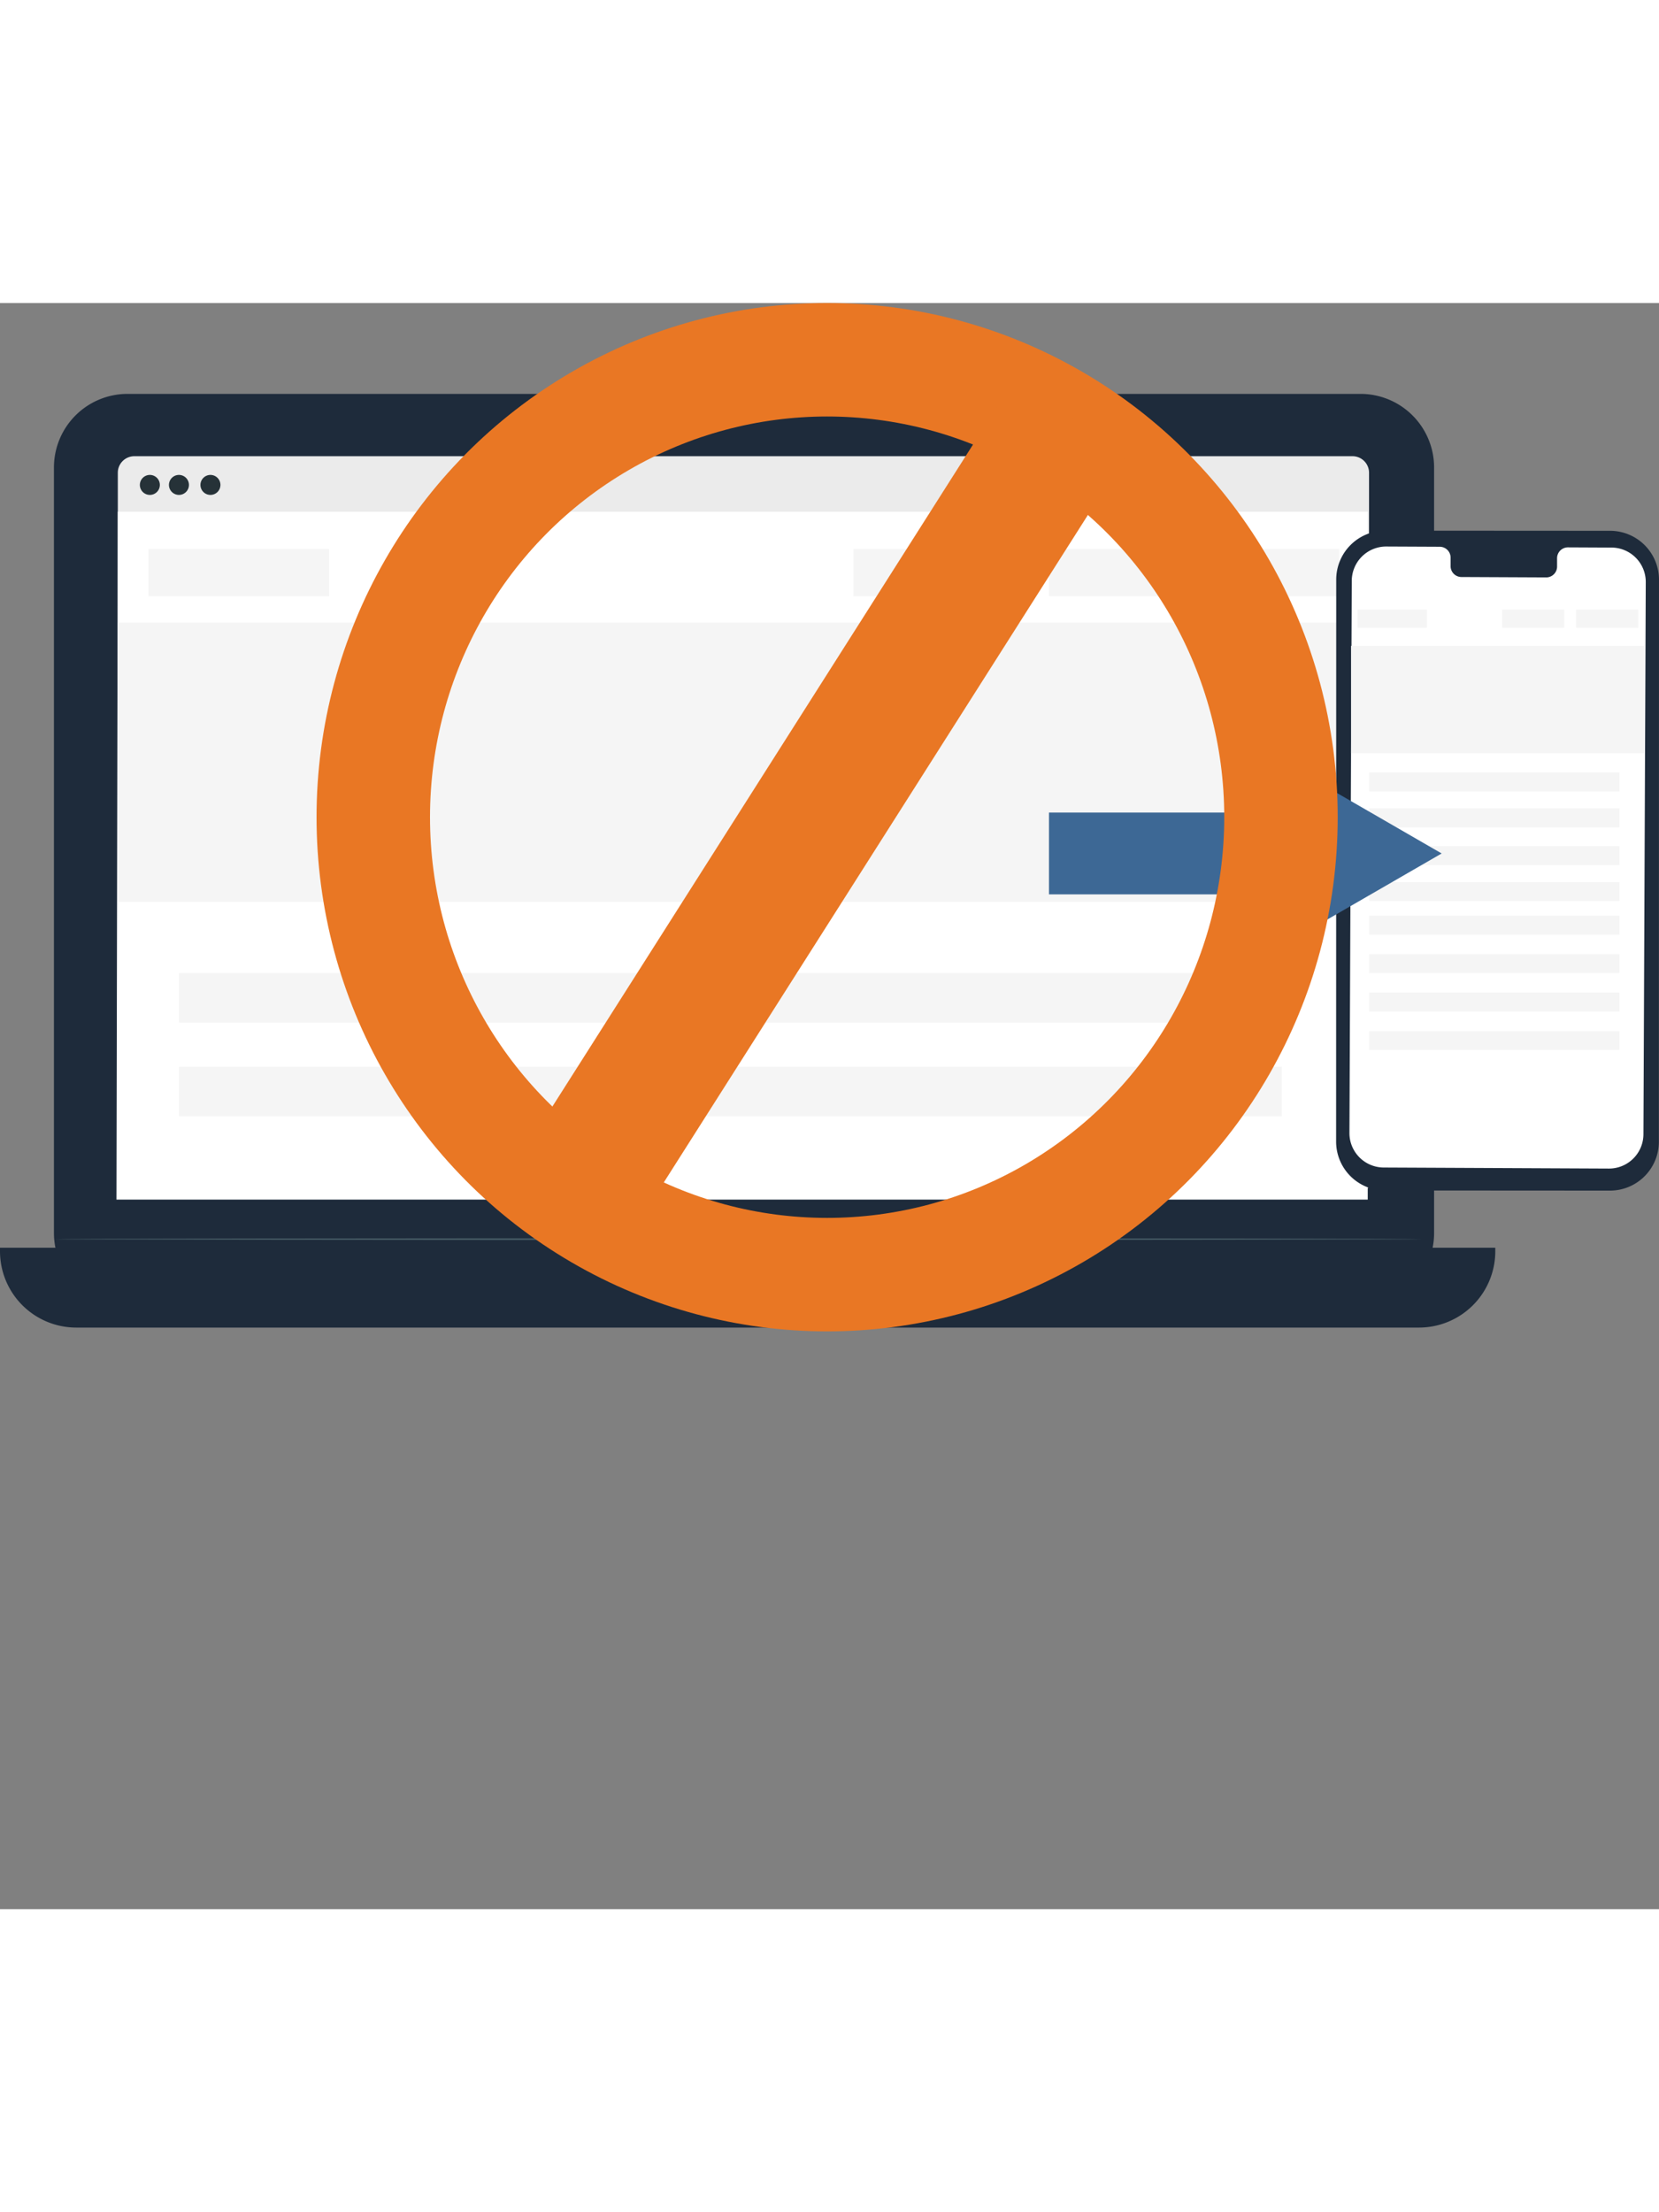 <svg id="Component_180_1" data-name="Component 180 – 1" xmlns="http://www.w3.org/2000/svg" xmlns:xlink="http://www.w3.org/1999/xlink" width="90" height="120" viewBox="0 0 233.946 226.475">
  <rect x="0" y="0" width="233.946" height="226.475" fill="#808080" stroke="none"/>
  <defs>
    <clipPath id="clip-path">
      <rect id="Rectangle_490" data-name="Rectangle 490" width="233.946" height="131.652" fill="none"/>
    </clipPath>
  </defs>
  <g id="Group_1471" data-name="Group 1471" transform="translate(-524.527 -678)">
    <g id="Group_1205" data-name="Group 1205" transform="translate(524.527 690.813)">
      <g id="Group_1203" data-name="Group 1203" transform="translate(0 0)" clip-path="url(#clip-path)">
        <path id="Path_3522" data-name="Path 3522" d="M194.921,128.7H21.055a10.379,10.379,0,0,1-10.379-10.38V10.378A10.378,10.378,0,0,1,21.055,0H194.921A10.378,10.378,0,0,1,205.3,10.378V118.323a10.379,10.379,0,0,1-10.379,10.38" transform="translate(-3.069)" fill="#1e2b3b"/>
        <path id="Path_3523" data-name="Path 3523" d="M200.1,180.232H10.76A10.76,10.76,0,0,1,0,169.472v-.5H210.86v.5a10.76,10.76,0,0,1-10.76,10.76" transform="translate(0 -48.58)" fill="#1e2b3b"/>
        <rect id="Rectangle_470" data-name="Rectangle 470" width="183.631" height="108.688" transform="translate(12.831 5.114)" fill="#1e2b3b"/>
        <path id="Path_3524" data-name="Path 3524" d="M120.327,167.277l2.616,4.162h36.819l2.43-4.162Z" transform="translate(-34.595 -48.093)" fill="#4d6892"/>
        <path id="Path_3525" data-name="Path 3525" d="M197.429,117H25.649a2.332,2.332,0,0,1-2.333-2.332v-100a2.333,2.333,0,0,1,2.332-2.333H197.429a2.332,2.332,0,0,1,2.331,2.333v100A2.332,2.332,0,0,1,197.429,117" transform="translate(-6.703 -3.548)" fill="#ebebeb"/>
        <path id="Path_3526" data-name="Path 3526" d="M199.5,120.31H23.051l.189-96.992H199.5Z" transform="translate(-6.627 -6.704)" fill="#fff"/>
        <path id="Path_3527" data-name="Path 3527" d="M42.49,17.445a1.409,1.409,0,1,1-1.409-1.409,1.409,1.409,0,0,1,1.409,1.409" transform="translate(-11.406 -4.61)" fill="#263238"/>
        <path id="Path_3528" data-name="Path 3528" d="M30.5,17.445a1.409,1.409,0,1,1-1.409-1.409A1.409,1.409,0,0,1,30.5,17.445" transform="translate(-7.959 -4.61)" fill="#263238"/>
        <path id="Path_3529" data-name="Path 3529" d="M36.257,17.445a1.409,1.409,0,1,1-1.409-1.409,1.409,1.409,0,0,1,1.409,1.409" transform="translate(-9.614 -4.61)" fill="#263238"/>
        <path id="Path_3530" data-name="Path 3530" d="M203.627,167.225c0,.07-43.2.126-96.471.126-53.292,0-96.48-.056-96.48-.126s43.188-.126,96.48-.126c53.274,0,96.471.056,96.471.126" transform="translate(-3.069 -48.042)" fill="#455a64"/>
        <rect id="Rectangle_471" data-name="Rectangle 471" width="176.444" height="39.387" transform="translate(16.613 32.25)" fill="#f5f5f5"/>
        <rect id="Rectangle_472" data-name="Rectangle 472" width="25.463" height="6.665" transform="translate(20.945 21.878)" fill="#f5f5f5"/>
        <rect id="Rectangle_473" data-name="Rectangle 473" width="13.943" height="6.665" transform="translate(174.927 21.878)" fill="#f5f5f5"/>
        <rect id="Rectangle_474" data-name="Rectangle 474" width="22.816" height="6.665" transform="translate(147.922 21.878)" fill="#f5f5f5"/>
        <rect id="Rectangle_475" data-name="Rectangle 475" width="22.816" height="6.665" transform="translate(120.361 21.878)" fill="#f5f5f5"/>
        <rect id="Rectangle_476" data-name="Rectangle 476" width="155.511" height="6.982" transform="translate(25.234 94.88)" fill="#f5f5f5"/>
        <rect id="Rectangle_477" data-name="Rectangle 477" width="155.511" height="6.982" transform="translate(25.234 81.674)" fill="#f5f5f5"/>
        <path id="Path_3531" data-name="Path 3531" d="M303.047,120.124l-31.706-.019a6.9,6.9,0,0,1-6.9-6.888l.016-79.262a6.9,6.9,0,0,1,6.91-6.886l31.706.019a6.9,6.9,0,0,1,6.9,6.888l-.016,79.262a6.9,6.9,0,0,1-6.911,6.886" transform="translate(-76.028 -7.783)" fill="#1e2b3b"/>
        <path id="Path_3532" data-name="Path 3532" d="M304.025,30.354l-6.169-.029a1.532,1.532,0,0,0-1.5,1.559l0,1.119a1.533,1.533,0,0,1-1.5,1.559l-12.024-.056a1.534,1.534,0,0,1-1.491-1.573l0-1.119a1.534,1.534,0,0,0-1.491-1.573l-2.17-.01-5.4-.025a4.853,4.853,0,0,0-4.876,4.834l-.329,77.855a4.853,4.853,0,0,0,4.831,4.874l31.752.147a4.854,4.854,0,0,0,4.876-4.834l.329-77.855a4.854,4.854,0,0,0-4.831-4.874" transform="translate(-76.783 -8.685)" fill="#fff"/>
        <rect id="Rectangle_478" data-name="Rectangle 478" width="41.319" height="15.127" transform="translate(190.519 35.529)" fill="#f5f5f5"/>
        <rect id="Rectangle_479" data-name="Rectangle 479" width="9.78" height="2.56" transform="translate(191.438 30.408)" fill="#f5f5f5"/>
        <rect id="Rectangle_480" data-name="Rectangle 480" width="8.763" height="2.56" transform="translate(222.26 30.408)" fill="#f5f5f5"/>
        <rect id="Rectangle_481" data-name="Rectangle 481" width="8.763" height="2.56" transform="translate(211.832 30.408)" fill="#f5f5f5"/>
        <rect id="Rectangle_482" data-name="Rectangle 482" width="35.278" height="2.681" transform="translate(193.086 58.446)" fill="#f5f5f5"/>
        <rect id="Rectangle_483" data-name="Rectangle 483" width="35.278" height="2.681" transform="translate(193.086 53.374)" fill="#f5f5f5"/>
        <rect id="Rectangle_484" data-name="Rectangle 484" width="35.278" height="2.681" transform="translate(193.086 68.831)" fill="#f5f5f5"/>
        <rect id="Rectangle_485" data-name="Rectangle 485" width="35.278" height="2.681" transform="translate(193.086 73.575)" fill="#f5f5f5"/>
        <rect id="Rectangle_486" data-name="Rectangle 486" width="35.278" height="2.681" transform="translate(193.086 78.996)" fill="#f5f5f5"/>
        <rect id="Rectangle_487" data-name="Rectangle 487" width="35.278" height="2.681" transform="translate(193.086 84.418)" fill="#f5f5f5"/>
        <rect id="Rectangle_488" data-name="Rectangle 488" width="35.278" height="2.681" transform="translate(193.086 89.84)" fill="#f5f5f5"/>
        <rect id="Rectangle_489" data-name="Rectangle 489" width="35.278" height="2.681" transform="translate(193.086 63.759)" fill="#f5f5f5"/>
        <path id="Path_3533" data-name="Path 3533" d="M207.611,90.286h27.775v10.173l27.6-15.942-27.6-15.94V78.749H207.611Z" transform="translate(-59.689 -19.716)" fill="#3d6895"/>
      </g>
    </g>
    <g id="Group_982" data-name="Group 982" transform="translate(569.625 678.411)">
      <g id="Ellipse_86" data-name="Ellipse 86" transform="translate(-0.46 -0.411)" fill="none" stroke="#e97724" stroke-width="16">
        <ellipse cx="72" cy="72.5" rx="72" ry="72.5" stroke="none"/>
        <ellipse cx="72" cy="72.5" rx="64" ry="64.5" fill="none"/>
      </g>
      <path id="Path_2807" data-name="Path 2807" d="M19310.3-1717.486l-67.916,106.876" transform="translate(-19204.436 1733.103)" fill="#e97724" stroke="#e97724" stroke-width="19"/>
    </g>
  </g>
</svg>
